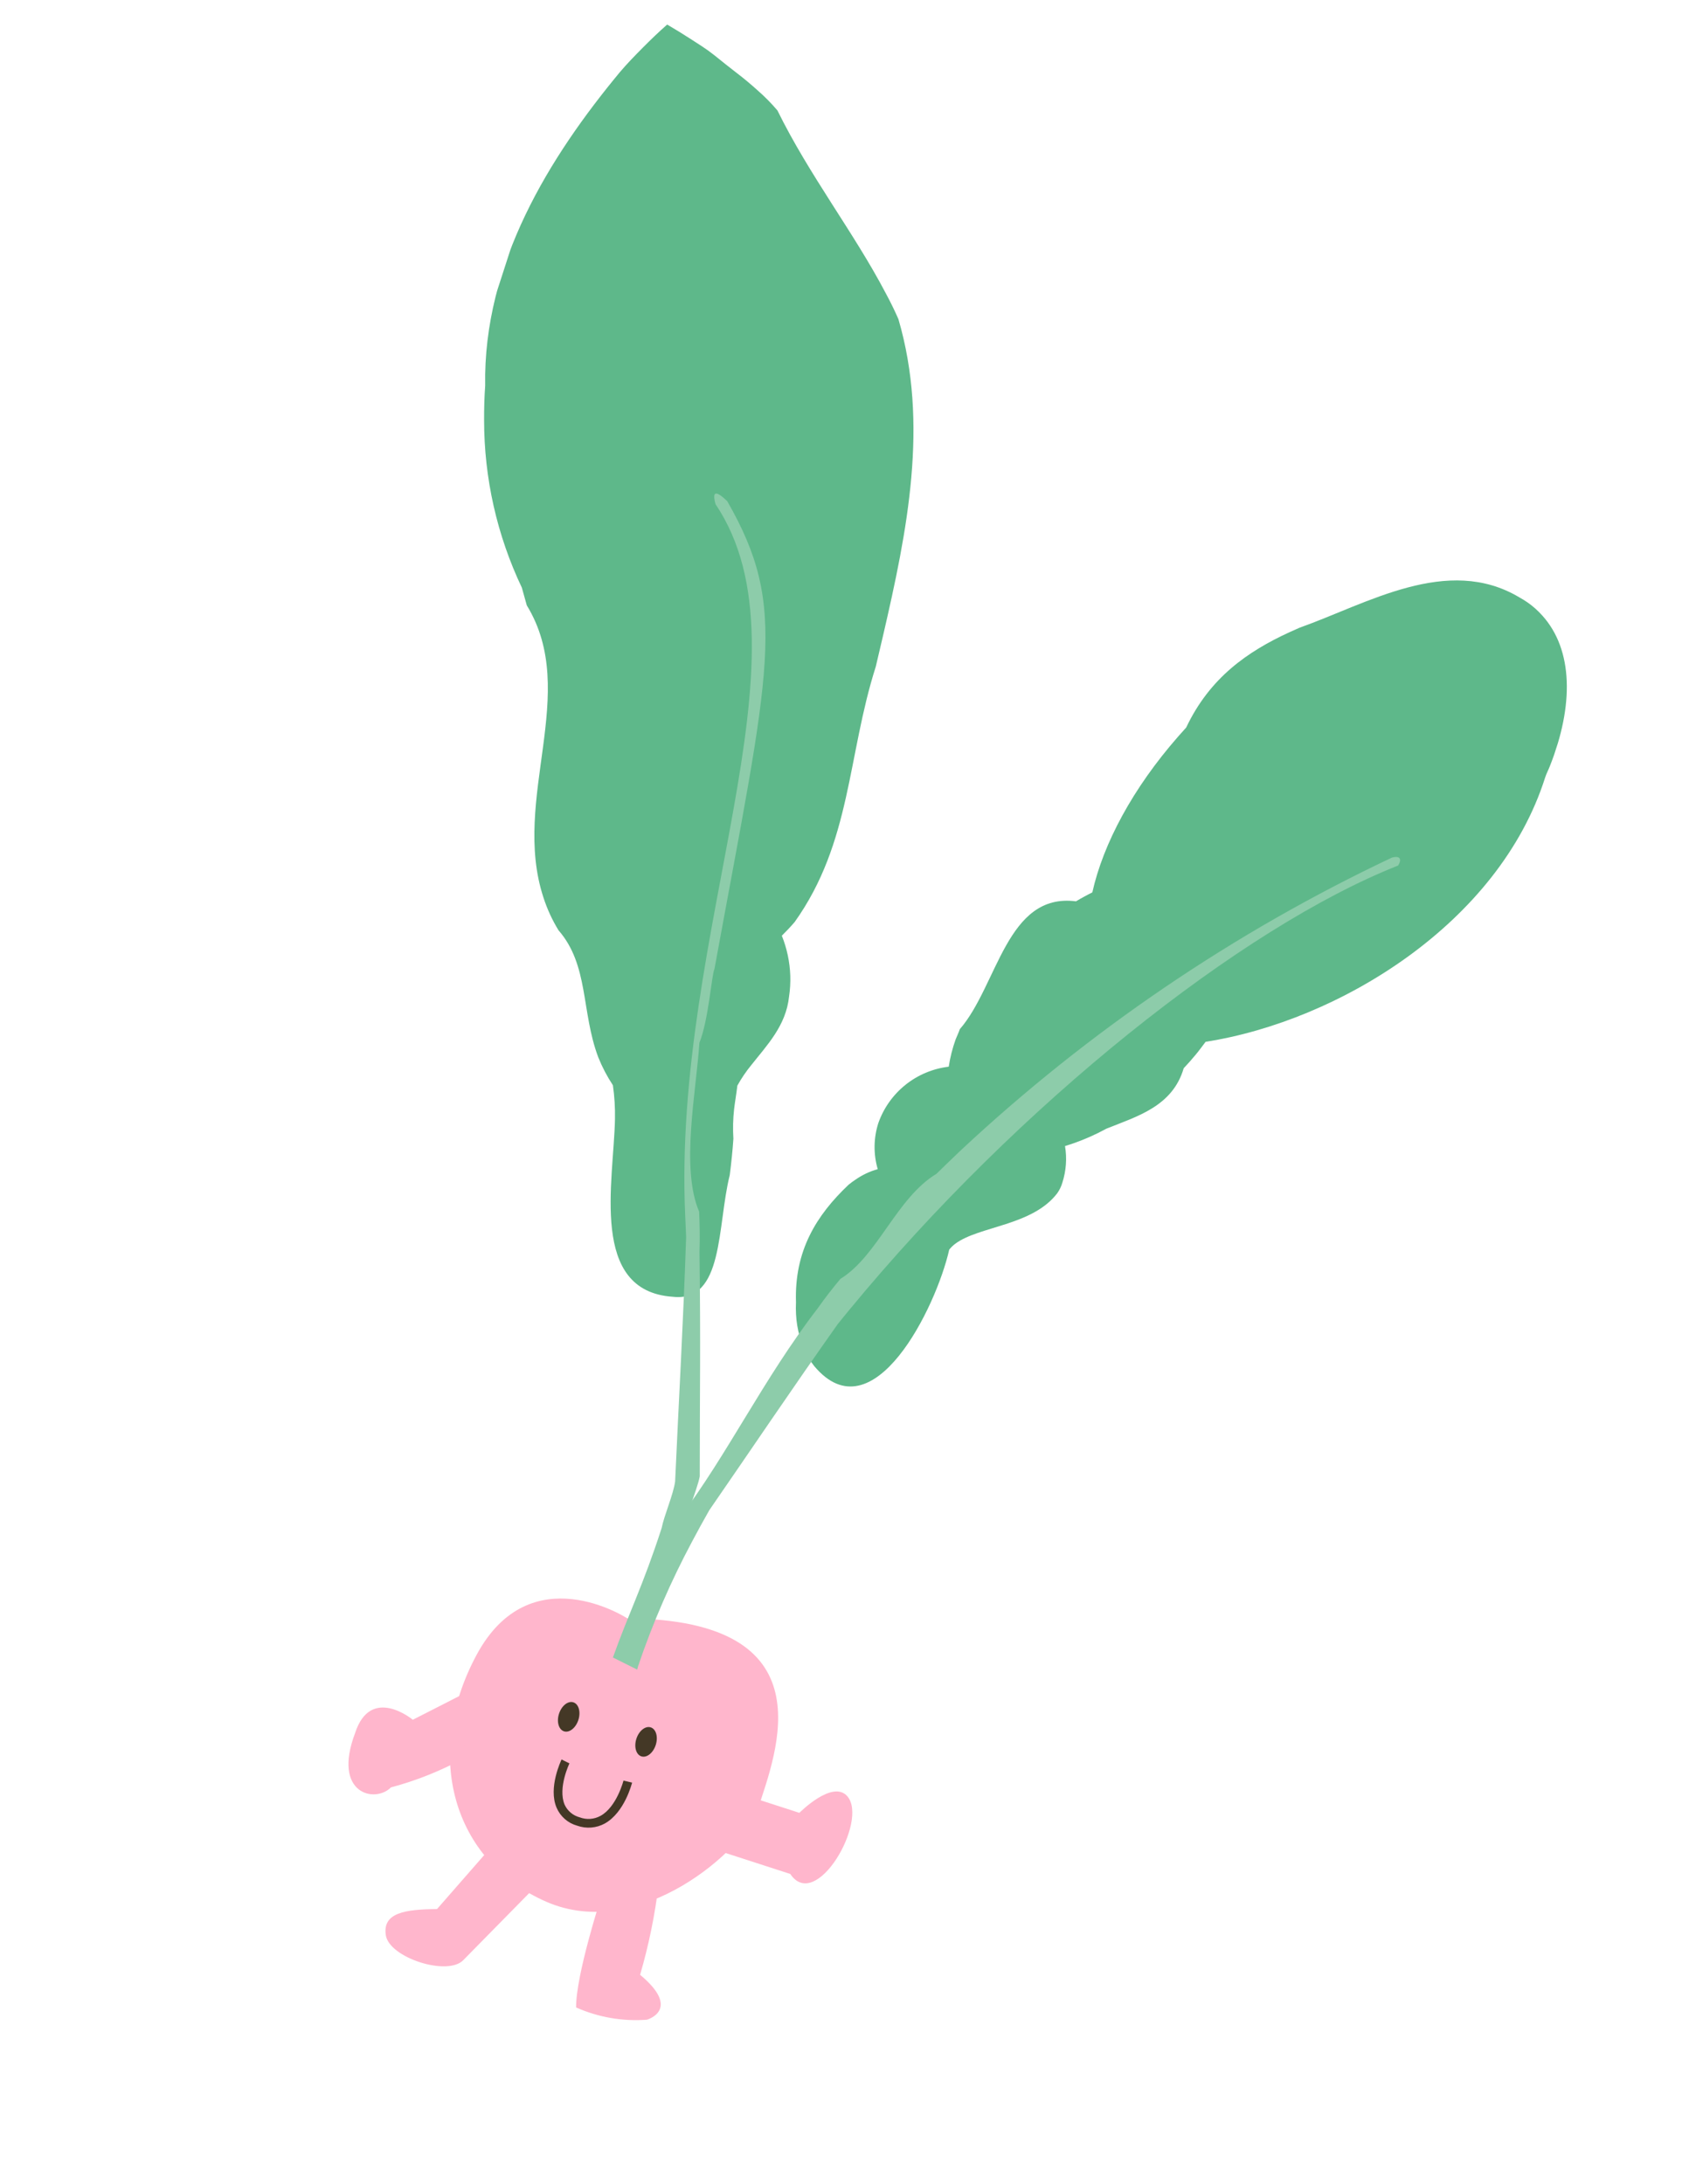 <svg width="300" height="388" viewBox="0 0 300 388" fill="none" xmlns="http://www.w3.org/2000/svg">
<g clip-path="url(#clip0_339_224)">
<path d="M111.418 287.481C111.418 287.481 94.19 276.215 84.642 293.985C75.095 311.754 80.4 330.539 97.022 337.816C113.643 345.093 132.335 328.387 134.558 321.521C137.892 311.222 147.389 287.746 111.418 287.481Z" fill="#FFB6CC"/>
<path d="M133.396 319.248L141.984 322.029C141.984 322.029 147.909 316.038 150.522 319.103C154.261 323.499 144.94 339.749 140.368 332.884L128.344 328.992L133.396 319.248Z" fill="#FFB6CC"/>
<path d="M82.42 300.851L73.326 305.493C73.326 305.493 65.849 299.28 63.071 307.862C58.987 318.659 66.608 320.386 69.437 317.509C73.994 316.294 78.388 314.532 82.521 312.262L82.42 300.851Z" fill="#FFB6CC"/>
<path d="M86.665 328.775L77.622 339.122C71.913 339.171 67.922 339.775 68.528 343.764C69.135 347.753 79.441 351.09 82.27 348.213L96.415 333.827L86.665 328.775Z" fill="#FFB6CC"/>
<path d="M106.722 337.164C106.722 337.164 102.277 350.896 102.327 356.601C106.277 358.355 110.599 359.102 114.907 358.777C114.907 358.777 121.171 357.012 113.694 350.799C115.225 345.563 116.323 340.21 116.977 334.794L106.722 337.164Z" fill="#FFB6CC"/>
<path d="M130.265 202.289C130.156 200.538 130.197 198.782 130.39 197.038C130.555 195.65 130.778 194.433 130.97 192.845C131.681 191.56 132.507 190.342 133.438 189.206C136.21 185.685 139.61 182.215 140.152 177.024C140.338 175.793 140.411 174.547 140.37 173.302C140.283 170.871 139.775 168.474 138.868 166.216C139.649 165.445 140.424 164.634 141.159 163.771C151.218 149.638 150.51 134.238 155.554 118.423C155.982 116.571 156.412 114.718 156.858 112.871C161.146 94.347 165.018 75.29 159.577 56.689C158.886 55.112 158.124 53.557 157.292 52.024C151.659 41.287 143.759 31.163 138.084 19.616C137.009 18.354 135.845 17.172 134.598 16.08C133.378 14.983 132.142 13.938 130.877 12.979C129.613 12.019 128.186 10.856 126.829 9.772C125.472 8.688 124.077 7.838 122.682 6.931C121.286 6.024 119.891 5.175 118.502 4.365C117.018 5.667 115.586 7.043 114.177 8.464C112.768 9.885 111.349 11.341 110.089 12.83C97.628 27.874 85.807 46.805 86.177 68.525C86.029 70.563 85.979 72.595 85.986 74.626C85.981 84.921 88.271 95.088 92.69 104.389L93.569 107.537C103.076 123.074 90.757 141.843 96.525 159.431C97.183 161.468 98.08 163.42 99.198 165.246C104.62 171.477 103.202 179.666 106.26 187.805C106.958 189.547 107.83 191.214 108.863 192.781C109.148 194.774 109.271 196.786 109.231 198.799C109.015 209.899 104.621 229.336 119.474 230.352C128.618 231.415 127.355 217.731 129.616 208.754C129.898 206.531 130.124 204.367 130.265 202.289Z" fill="#5EB88A"/>
<path d="M129.167 89.021C127.226 87.16 126.421 87.127 127.093 89.564C145.122 116.355 119.368 165.138 121.71 216.056C121.779 217.311 121.818 218.537 121.869 219.787C121.364 234.946 120.543 249.15 119.914 263.169C119.603 265.477 117.958 269.212 117.521 271.441C114.187 281.74 111.7 286.491 108.865 294.43L113.177 296.584C114.866 290.019 119.207 280.653 120.401 274.269C120.804 272.143 123.95 264.362 124.29 262.253C124.291 246.305 124.466 239.553 124.245 222.414C124.337 219.903 124.281 217.552 124.18 215.225C120.863 207.533 123.676 193.803 124.228 185.239C125.848 181.231 126.393 173.215 126.908 172.092C136.747 118.366 140.081 108.067 129.167 89.021Z" fill="#8DCCAA"/>
<path d="M273.934 109.334C273.153 108.457 272.273 107.676 271.31 107.005C270.827 106.678 270.339 106.368 269.822 106.087C257.086 98.532 242.891 107.212 230.837 111.502L229.085 112.282C221.574 115.729 214.884 120.391 210.692 129.236L209.234 130.869C201.226 140.016 195.963 149.823 194.019 158.524C193.542 158.768 193.048 159.007 192.559 159.285C192.071 159.563 191.593 159.806 191.116 160.107C178.782 158.523 177.216 175.083 170.48 182.821C170.274 183.456 169.971 184.041 169.742 184.63C169.178 186.206 168.766 187.832 168.512 189.486C165.698 189.821 163.035 190.938 160.825 192.709C158.614 194.481 156.946 196.837 156.007 199.509C155.158 202.163 155.121 205.011 155.902 207.686C154.502 208.074 153.177 208.697 151.985 209.528C151.544 209.815 151.119 210.127 150.714 210.463C145.019 215.864 141.079 222.174 141.383 231.319C141.348 232.033 141.351 232.749 141.391 233.464C141.529 236.178 142.288 238.825 143.611 241.2C143.914 241.709 144.251 242.198 144.618 242.663C155.074 255.151 166.289 232.231 168.601 221.981C168.92 221.578 169.291 221.22 169.705 220.916C173.925 217.787 183.368 217.752 187.781 211.975C188.186 211.407 188.493 210.776 188.689 210.107C189.368 208.003 189.533 205.767 189.168 203.587C191.187 202.971 193.152 202.193 195.045 201.26L196.528 200.489C202 198.297 208.265 196.532 210.249 189.759L211.306 188.603C211.979 187.816 212.601 187.126 213.244 186.253L214.141 185.064C237.847 181.359 266.239 164 274.453 138.099C274.686 137.378 275.045 136.736 275.301 136.06C279.551 125.337 279.452 115.444 273.934 109.334Z" fill="#5EB88A"/>
<path d="M247.198 152.356C248.849 151.886 248.954 152.792 248.34 153.75C220.622 164.69 180.949 196.147 150.934 232.59C150.211 233.475 149.466 234.371 148.76 235.262C140.675 246.697 133.35 257.6 125.988 268.265C124.931 270.122 123.915 271.975 122.938 273.82C119.153 280.903 115.951 288.283 113.365 295.887L109.971 291.659C112.425 285.993 115.016 280.51 117.744 275.211C118.641 273.434 119.567 271.686 120.488 269.955C129.364 258.188 135.527 245.011 145.212 232.444C146.549 230.544 147.904 228.821 149.271 227.178C155.903 223.104 159.237 212.805 166.341 208.505C167.79 207.078 169.272 205.661 170.756 204.245C193.402 183.107 219.188 165.604 247.198 152.356Z" fill="#8DCCAA"/>
<path d="M100.178 307.547C101.127 307.855 102.269 306.951 102.729 305.529C103.19 304.107 102.794 302.705 101.845 302.398C100.896 302.091 99.754 302.995 99.294 304.417C98.834 305.839 99.23 307.24 100.178 307.547Z" fill="#443826"/>
<path d="M113.92 311.996C114.869 312.303 116.011 311.399 116.471 309.977C116.931 308.555 116.536 307.153 115.587 306.846C114.638 306.539 113.496 307.443 113.036 308.865C112.575 310.287 112.971 311.689 113.92 311.996Z" fill="#443826"/>
<path d="M102.513 324.309C101.704 324.085 100.955 323.682 100.323 323.129C99.691 322.576 99.19 321.888 98.86 321.116C97.338 317.551 99.665 312.767 99.737 312.544L101.142 313.245C101.142 313.245 99.051 317.594 100.276 320.551C100.526 321.109 100.898 321.603 101.365 321.997C101.832 322.391 102.382 322.675 102.974 322.828C103.572 323.054 104.212 323.147 104.849 323.101C105.487 323.055 106.107 322.871 106.666 322.562C109.552 320.974 110.744 316.297 110.744 316.297L112.277 316.66C112.205 316.883 110.954 321.921 107.443 323.913C106.697 324.325 105.87 324.573 105.021 324.641C104.171 324.71 103.316 324.596 102.513 324.309Z" fill="#443826"/>
</g>
<defs>
<clipPath id="clip0_339_224">
<rect width="204" height="341" fill="white" transform="translate(105.019) rotate(17.937)"/>
</clipPath>
</defs>
</svg>

